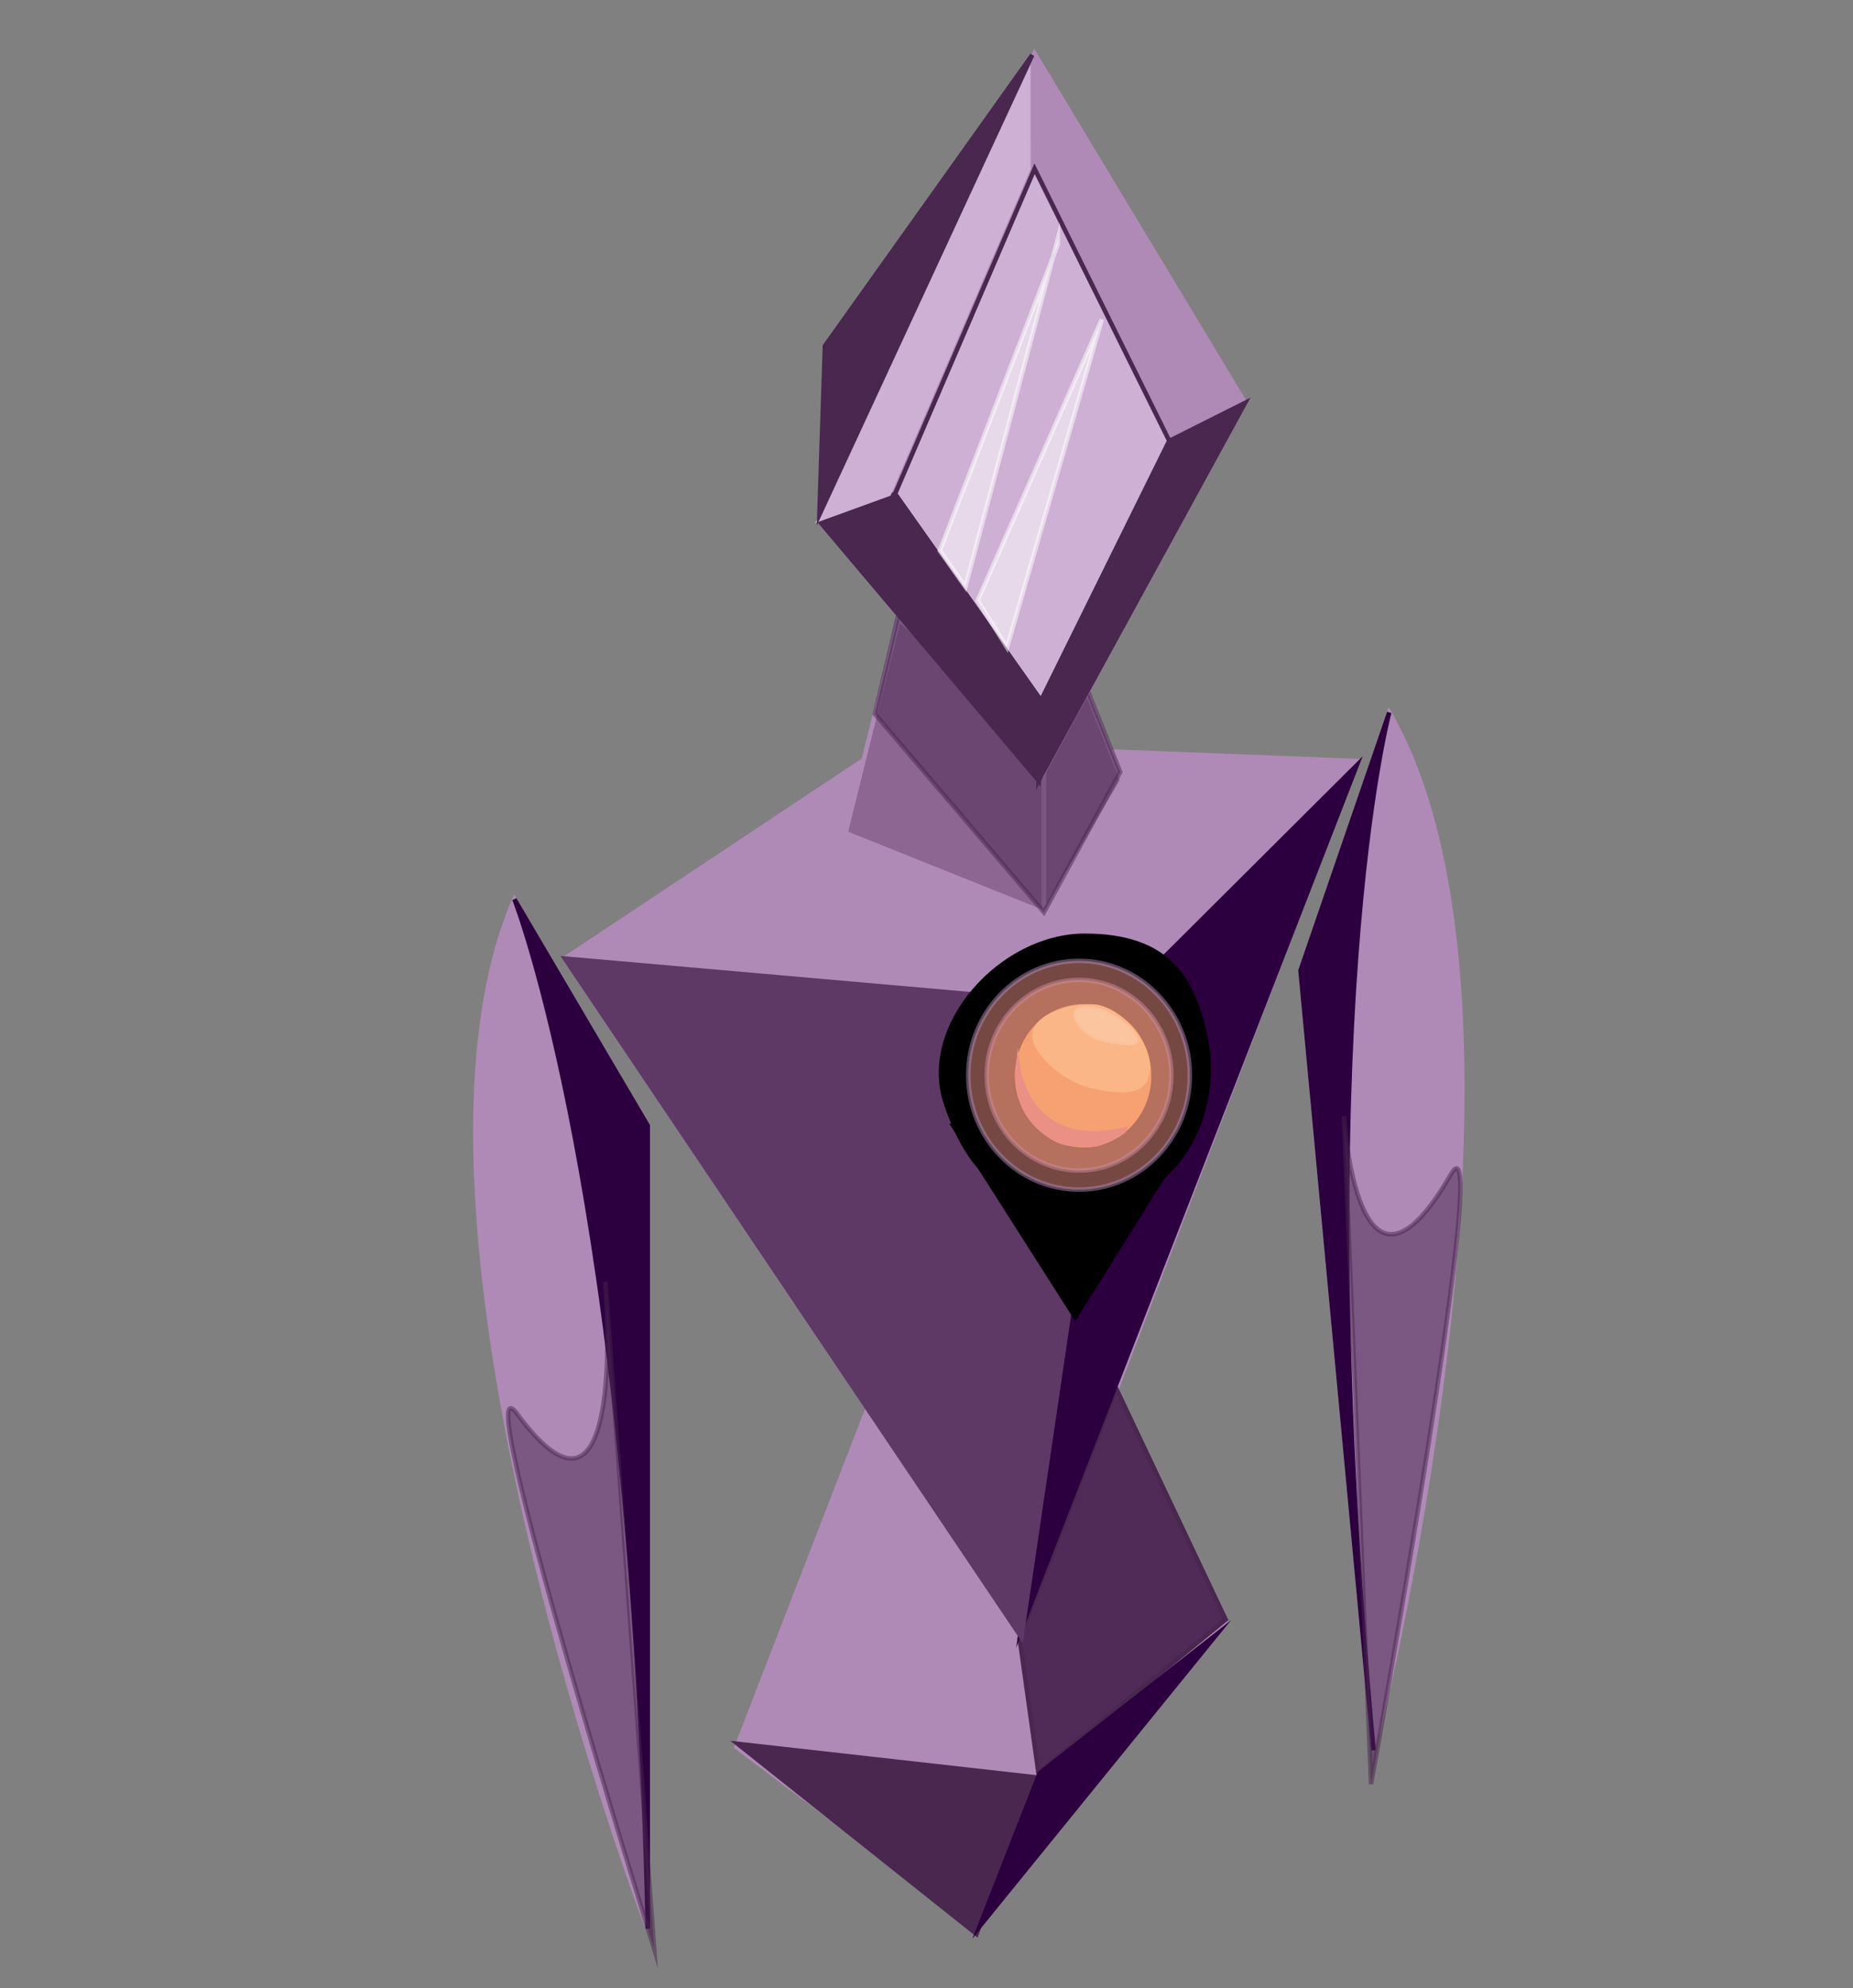 <?xml version="1.0" encoding="utf-8"?>
<!-- Generator: Adobe Illustrator 16.0.3, SVG Export Plug-In . SVG Version: 6.00 Build 0)  -->
<!DOCTYPE svg PUBLIC "-//W3C//DTD SVG 1.1//EN" "http://www.w3.org/Graphics/SVG/1.1/DTD/svg11.dtd">
<svg version="1.1" id="Layer_2" xmlns="http://www.w3.org/2000/svg" xmlns:xlink="http://www.w3.org/1999/xlink" x="0px" y="0px"
	 width="411px" height="441px" viewBox="0 0 411 441" enable-background="new 0 0 411 441" xml:space="preserve">
<rect x="0" y="0" width="411" height="441" fill="#808080" stroke="none"/>
<polygon fill="#AF8AB6" stroke="#AF8AB6" stroke-miterlimit="10" points="271.846,359.494 211.003,264.411 163.364,387.495 
	216.311,427.191 "/>
<polygon fill="#AF8AB6" stroke="#AF8AB6" stroke-miterlimit="10" points="301.092,168.8 226.538,363.118 125.27,212.599 
	197.236,164.784 "/>
<polygon fill="#512B58" stroke="#49274F" stroke-miterlimit="10" points="271.846,359.204 230.328,393.153 226.156,363.349 
	247.611,308.067 "/>
<polygon fill="#49274F" stroke="#49274F" stroke-miterlimit="10" points="216.595,428.925 163.649,386.774 229.512,394.178 "/>
<polygon fill="#2C003E" stroke="#2C003E" stroke-miterlimit="10" points="269.846,362.494 230.602,393.277 217.311,427.191 "/>
<polygon fill="#2C003E" stroke="#2C003E" stroke-miterlimit="10" points="247.155,223.313 300.922,169.755 226.538,361.118 "/>
<polygon fill="#5E3965" stroke="#5E3965" stroke-miterlimit="10" points="247.155,223.313 125.27,212.599 226.538,363.118 "/>
<polygon stroke="#000000" stroke-miterlimit="10" points="211.48,249.725 238.492,292.103 265.942,248.224 "/>
<polygon fill="#8D6692" stroke="#AF8AB6" stroke-miterlimit="10" points="199.305,137.476 187.53,184.77 231.557,202.407 
	231.557,162.023 "/>
<polygon fill="#8D6692" stroke="#AF8AB6" stroke-miterlimit="10" points="248.93,173.11 231.557,202.407 231.557,162.023 
	235.595,139.813 "/>
<path stroke="#000000" stroke-miterlimit="10" d="M267.252,229.427c3.908,17.256-5.896,37.524-26.423,37.935
	c-18.459,0.369-25.981-7.864-30.99-22.57c-5.857-17.2,12.273-37.238,30.736-37.238C259.039,207.554,264.418,216.912,267.252,229.427
	z"/>
<polygon opacity="0.5" fill="#49274F" stroke="#49274F" stroke-miterlimit="10" points="231.557,202.339 194.043,158.337 
	199.305,136.195 231.557,162.023 235.416,138.645 248.478,171.233 "/>
<ellipse opacity="0.5" fill="#FFA372" stroke="#AF8AB6" stroke-miterlimit="10" cx="239.34" cy="238.48" rx="20.481" ry="21.137"/>
<ellipse opacity="0.5" fill="#EA9085" stroke="#AF8AB6" stroke-miterlimit="10" cx="239.34" cy="238.48" rx="24.576" ry="25.364"/>
<path fill="#F7A173" stroke="#F7A173" stroke-miterlimit="10" d="M254.866,238.598c0,8.491-6.546,15.374-14.623,15.374
	c-8.076,0-14.624-6.883-14.624-15.374c0-0.954,0.082-1.886,0.24-2.791c1.248-7.16,7.214-12.584,14.383-12.584
	C248.32,223.224,254.866,230.107,254.866,238.598z"/>
<path fill="#EA9085" stroke="#EA9085" stroke-miterlimit="10" d="M249.506,250.495c-21.358,5.141-23.709-13.683-23.709-13.683
	c-0.691,7.299,3.074,11.449,3.074,11.449s4.125,5.045,8.252,5.36c4.128,0.315,5.103,0.851,8.673-0.796
	C249.365,251.177,249.506,250.495,249.506,250.495z"/>
<path fill="#FAB687" stroke="#FAB687" stroke-miterlimit="10" d="M254.071,239.375c-1.456,3.413-7.602,2.484-11.967,1.475
	c-6.234-1.442-12.648-7.429-12.648-11.182s6.271-6.445,12.648-6.445C248.481,223.224,256.75,233.085,254.071,239.375z"/>
<path opacity="0.2" fill="#FFFFFF" stroke="#FAB687" stroke-miterlimit="10" d="M252.573,230.506
	c0.34,2.346-5.959,1.068-8.493,0.405c-3.224-0.843-6.008-3.918-6.008-6.057c0-2.139,4.206-2.148,7.385-0.624
	C248.381,225.633,252.27,228.392,252.573,230.506z"/>
<polygon fill="#AF8AB6" stroke="#AF8AB6" stroke-miterlimit="10" points="276.162,89.353 231.292,171.516 181.738,115.572 
	229.457,11.856 "/>
<polygon fill="#CEB0D4" stroke="#49274F" stroke-miterlimit="10" points="259.356,97.794 230.915,155.402 198.524,109.543 
	229.471,37.429 "/>
<polygon fill="#49274F" stroke="#49274F" stroke-miterlimit="10" points="181.738,115.572 198.524,109.543 230.915,155.402 
	230.357,173.111 "/>
<polygon fill="#CEB0D4" stroke="#CEB0D4" stroke-miterlimit="10" points="228.081,16.531 228.097,37.429 197.147,109.543 
	181.738,115.144 "/>
<polygon fill="#49274F" stroke="#49274F" stroke-miterlimit="10" points="276.162,89.353 259.356,97.794 230.915,155.402 
	230.357,173.111 "/>
<polygon opacity="0.5" fill="#FFFFFF" stroke="#FFFFFF" stroke-miterlimit="10" points="234.67,54.12 208.452,122.153 
	214.126,130.168 234.651,52.926 "/>
<polygon opacity="0.5" fill="#FFFFFF" stroke="#FFFFFF" stroke-miterlimit="10" points="216.848,133.176 223.362,143.607 
	244.393,70.833 "/>
<polygon fill="#49274F" stroke="#49274F" stroke-miterlimit="10" points="228.95,12.194 182.973,76.731 181.738,114.144 "/>
<path fill="#AF8AB6" stroke="#AF8AB6" stroke-miterlimit="10" d="M114.102,199.455l29.573,50.21v178.124
	C143.675,427.789,83.542,270.22,114.102,199.455z"/>
<path fill="#2C003E" stroke="#2C003E" stroke-miterlimit="10" d="M143.675,427.789c-3.378-162.039-29.573-228.334-29.573-228.334
	l29.573,50.21V427.789z"/>
<path opacity="0.5" fill="#49274F" stroke="#49274F" stroke-miterlimit="10" d="M114.744,313.622
	c24.802,33.562,19.512-29.301,19.512-29.301L145.1,432.255C145.1,432.255,103.1,297.866,114.744,313.622z"/>
<path fill="#AF8AB6" stroke="#AF8AB6" stroke-miterlimit="10" d="M308.137,158.018l-19.685,57.241l16.208,172.974
	C304.66,388.232,346.528,224.859,308.137,158.018z"/>
<path fill="#2C003E" stroke="#2C003E" stroke-miterlimit="10" d="M304.66,388.232c-15.029-161.376,3.477-230.215,3.477-230.215
	l-19.685,57.241L304.66,388.232z"/>
<path opacity="0.5" fill="#49274F" stroke="#49274F" stroke-miterlimit="10" d="M321.802,260.456
	c-20.834,36.159-23.712-12.898-23.712-12.898l6.01,148.208C304.1,395.765,331.582,243.481,321.802,260.456z"/>
</svg>
